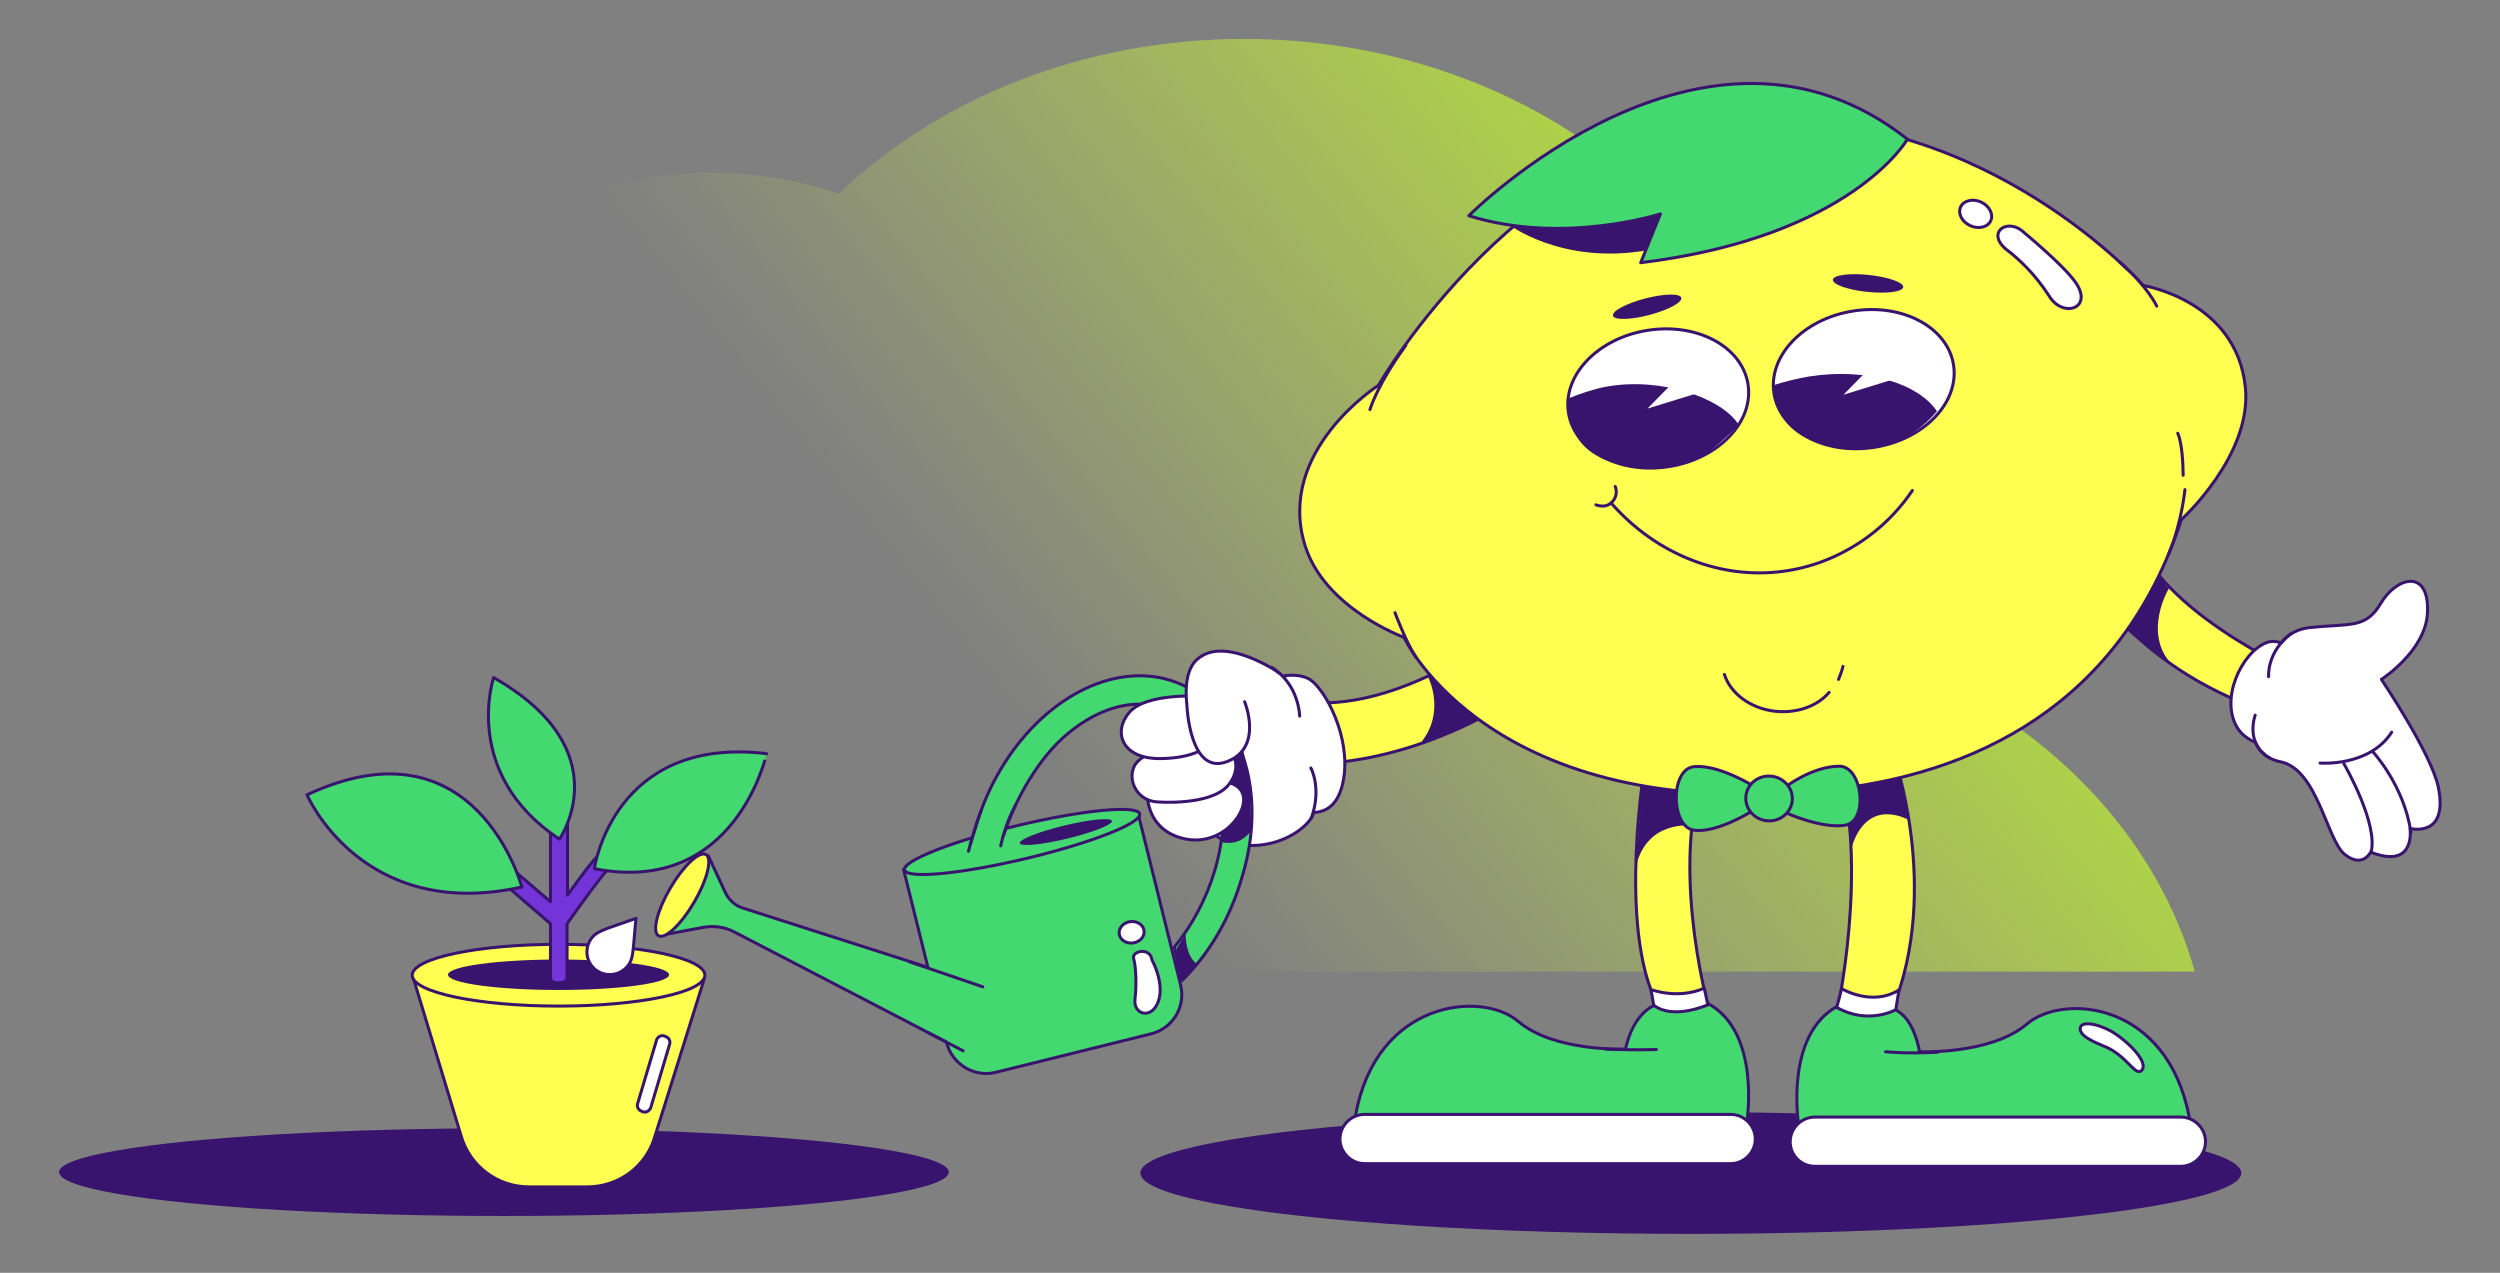 <?xml version="1.0" encoding="utf-8"?>
<!-- Generator: Adobe Illustrator 25.4.8, SVG Export Plug-In . SVG Version: 6.00 Build 0)  -->
<svg version="1.1" id="Layer_1" xmlns="http://www.w3.org/2000/svg" xmlns:xlink="http://www.w3.org/1999/xlink" x="0px" y="0px"
	 viewBox="0 0 558.6 284.4" style="enable-background:new 0 0 558.6 284.4;" xml:space="preserve">
<rect x="0" y="0" width="558.6" height="284.4" fill="#808080" stroke="none"/>
<style type="text/css">
	.st0{fill:url(#SVGID_1_);}
	.st1{fill:#39146E;}
	.st2{fill:#FFFF51;stroke:#39146E;stroke-width:0.68;stroke-linecap:round;stroke-linejoin:round;stroke-miterlimit:10;}
	.st3{fill:#7435D8;stroke:#39146E;stroke-width:0.68;stroke-linecap:round;stroke-linejoin:round;stroke-miterlimit:10;}
	.st4{fill:#44D970;stroke:#39146E;stroke-width:0.68;stroke-linecap:round;stroke-linejoin:round;stroke-miterlimit:10;}
	.st5{fill:#FFFFFF;stroke:#39146E;stroke-width:0.68;stroke-linecap:round;stroke-linejoin:round;stroke-miterlimit:10;}
	.st6{fill:#44D970;}
	.st7{fill:none;stroke:#39146E;stroke-width:0.68;stroke-linecap:round;stroke-linejoin:round;stroke-miterlimit:10;}
	.st8{fill:#FFFFFF;stroke:#39146E;stroke-width:0.68;stroke-linecap:round;stroke-linejoin:round;stroke-miterlimit:10;}
	.st9{fill:#44D970;stroke:#39146E;stroke-width:0.68;stroke-linecap:round;stroke-linejoin:round;stroke-miterlimit:10;}
	.st10{fill:#FFFFFF;}
	.st11{fill:#44D970;stroke:#39146E;stroke-width:0.68;stroke-linecap:round;stroke-linejoin:round;stroke-miterlimit:10;}
	.st12{fill:#FFFF51;stroke:#39146E;stroke-width:0.68;stroke-linecap:round;stroke-linejoin:round;stroke-miterlimit:9.999;}
	.st13{fill:#FFFFFF;stroke:#39146E;stroke-width:0.68;stroke-linecap:round;stroke-linejoin:round;stroke-miterlimit:10;}
	.st14{fill:#FFFFFF;stroke:#39146E;stroke-width:0.68;stroke-linecap:round;stroke-linejoin:round;stroke-miterlimit:10;}
</style>
<g>
	
		<linearGradient id="SVGID_1_" gradientUnits="userSpaceOnUse" x1="-338.065" y1="270.085" x2="50.337" y2="-41.338" gradientTransform="matrix(-1 0 0 -1 111.424 286.394)">
		<stop  offset="0" style="stop-color:#B5FB23"/>
		<stop  offset="0.528" style="stop-color:#DFF448;stop-opacity:0"/>
	</linearGradient>
	<path class="st0" d="M490.4,217.1H42c0-1.1-0.1-2.3-0.1-3.4c0-35.6,20.2-67.3,51.3-87.2c-4.3-7.9-6.8-16.7-6.8-26
		c0-34.2,32.7-61.9,73-61.9c9.9,0,19.4,1.7,28,4.7C209.6,22.1,241.9,8.7,278,8.7c66.8,0,121,46,121,102.7c0,9.8-1.6,19.3-4.7,28.3
		C441.8,147.1,479.4,177.8,490.4,217.1z"/>
	<ellipse class="st1" cx="377.8" cy="262.1" rx="123" ry="13.6"/>
	<ellipse class="st1" cx="112.6" cy="261.9" rx="99.4" ry="9.8"/>
	<path class="st2" d="M131.2,265.2h-13c-7.1,0-13.3-4.7-15.2-11.5l-10.6-35l64.9,0.2l-10.9,34.8
		C144.5,260.6,138.3,265.2,131.2,265.2z"/>
	<ellipse class="st2" cx="124.8" cy="217.9" rx="32.7" ry="6.9"/>
	<ellipse class="st1" cx="124.8" cy="217.8" rx="24.7" ry="3.4"/>
	<path class="st3" d="M135.5,190.8c-0.3-0.2-0.7-0.2-1,0c-0.8,0.4-0.6-0.7-7.7,9.2v-17.3c0-0.3-0.1-0.6-0.4-0.8
		c-1.6-1.3-3.4-0.3-3.4,1.3v18.3l-13.5-11.6c-0.8-0.7-2-0.6-2.6,0.2c-0.7,0.8-0.6,2,0.2,2.6l15.9,13.7v11.9c0,1,0.7,1.3,1.7,1.3
		s2-0.2,2-1.2v-12c3.8-5.4,8.1-11.2,9.1-12.1C136.9,193.6,137.1,191.8,135.5,190.8z"/>
	<path class="st4" d="M116.6,198.2c0,0-10.2-38.3-48-20.6C68.6,177.6,80.8,206.1,116.6,198.2z"/>
	<path class="st4" d="M132.8,194.1c0,0,4.2-29.8,38.5-25.7C171.3,168.3,164.5,200.3,132.8,194.1z"/>
	<path class="st4" d="M125,187.5c0,0,13.9-19.8-14.7-36.1C110.3,151.4,103,172.9,125,187.5z"/>
	<path class="st5" d="M293.4,182c0,0,4.2-25.1-9.4-32.8s-20.1-2.6-18.6,7.6s-0.1,28.4,8.7,31.2C283.6,191.1,291.9,185.6,293.4,182z"
		/>
	<path class="st6" d="M373.2,223.4c0,0-9,0.6-10,11c0,0-5.1,0-10.7-0.8c-3.4-0.5-7-1-9.6-2.8c-2.5-1.8-5-4-9-5.1
		c-6.4-1.8-15.2-1-22.8,6.6c-1.1,1.1-2,1.8-2.9,3.4c-13.5,23.6,2,19.8,2,19.8L390,254c0,0,5.5-25.1-10-30.3L373.2,223.4z"/>
	<path class="st2" d="M367.7,169.7c0,0-6.5,37.4,2.7,54.9c0,0,3.9,2.5,11.2-0.1c0,0-9.3-34,0.4-55.4L367.7,169.7z"/>
	<path class="st7" d="M370.2,224.4c-0.8,0.3-5.2,1.9-7,10c0,0-15.9,0.7-24-6.2s-31.7-4.7-36.3,21"/>
	<path class="st7" d="M390.3,250.8c0,0,3.3-20.1-8.7-26.6"/>
	<path class="st7" d="M370.1,234.5c0,0-5.3,0.2-11.3-0.1"/>
	<path class="st5" d="M386.7,260h-81.8c-3,0-5.5-2.5-5.5-5.5l0,0c0-3,2.5-5.5,5.5-5.5h81.8c3,0,5.5,2.5,5.5,5.5l0,0
		C392.2,257.5,389.7,260,386.7,260z"/>
	<path class="st6" d="M419,224c0,0,9,0.6,10,11c0,0,14.5,0.5,21.4-4.4c1.7-1.2,3.9-2.9,6.2-3.9c7.3-2.9,17.1-2.4,26.5,8.9
		c6.4,7.6,6.8,18.2,5.3,21.3c-1.9,3.8-6.6-0.9-6.6-0.9l-79.6-1.4c0,0-5.5-25.1,10-30.3L419,224z"/>
	<path class="st2" d="M423.1,168.7c0,0,10.6,29.9-0.2,56.6c0,0-6,2.6-12.2-0.3c0,0,8-38-2.1-59.5L423.1,168.7z"/>
	<path class="st7" d="M423.1,225.3c0.9,0.5,1.3,0.9,1.3,0.9s3.2,1.7,4.5,8.8c0,0,15.9,0.7,24-6.2s31.4-5.1,36.3,21"/>
	<path class="st7" d="M401.9,251.4c0,0-3.3-20.1,8.7-26.6"/>
	<path class="st7" d="M421.3,235c0,0,4.4,0.5,11.7,0.1"/>
	<path class="st5" d="M405.5,260.6h81.8c3,0,5.5-2.5,5.5-5.5l0,0c0-3-2.5-5.5-5.5-5.5h-81.8c-3,0-5.5,2.5-5.5,5.5l0,0
		C400,258.2,402.5,260.6,405.5,260.6z"/>
	<path class="st1" d="M378.7,175.3l-0.6,9.2c0,0-10.1-1.5-12.6,9.2l1.6-20.9L378.7,175.3z"/>
	<path class="st1" d="M426.8,183.4c0,0-9.4-5.9-13.1,6l-3.6-24l9.9,0.3l3.6,2.6L426.8,183.4z"/>
	<path class="st2" d="M466.8,129.4c0,0,11.5,22.3,45.9,31.6l4.1-9.1c0,0-32-13.2-39.4-31.4s-11.5,8.9-11.5,8.9"/>
	<path class="st1" d="M484.6,131.5c0,0-5.9,9.8,0.6,16.9c0,0-12.2-8.4-13.7-11.7c-1.5-3.4,6.3-13.5,6.3-13.5L484.6,131.5z"/>
	<path class="st2" d="M342.2,136.7c-1,0.2-28.6,24.3-53.1,19.8l2,14.1c0,0,20.7,1.8,46.7-14.1C363.9,140.5,342.2,136.7,342.2,136.7z
		"/>
	<path class="st1" d="M319.1,151.3c0,0,4.2,8-2,15.1l15.1-6.3l-3.3-11.8l-5.2,0.2L319.1,151.3z"/>
	<path class="st5" d="M513.1,145.9c0,0-3.4-3.6-6.7-2.3c-5.6,2.2-10.6,12.9-6.3,19.3c3.1,4.6,11.8,4.6,12,4.1
		S513.1,145.9,513.1,145.9z"/>
	<path class="st2" d="M487.4,116.1c0,0,15.9-14.4,14.3-29.6c-2-19.4-22.8-22.7-22.8-22.7s-34.5-39.1-86.3-36.9S308,86.1,308,86.1
		s-23,14.6-16.4,35.8c4.4,14.1,22.1,20.5,22.1,20.5s19.2,41.7,93.8,34.2C441,173.3,473.9,157.6,487.4,116.1z"/>
	
		<ellipse transform="matrix(0.988 -0.158 0.158 0.988 -9.42 59.512)" class="st8" cx="370.3" cy="89.1" rx="20.3" ry="15.4"/>
	
		<ellipse transform="matrix(0.988 -0.158 0.158 0.988 -8.167 66.696)" class="st8" cx="416.2" cy="84.8" rx="20.3" ry="15.4"/>
	<path class="st7" d="M360.9,108.7c0.7,1.7-0.2,3.6-1.8,4.2c-0.8,0.3-1.7,0.2-2.5-0.1"/>
	<path class="st7" d="M427.3,109.6c-4.8,7.1-11.7,12.7-20.2,15.9c-17.1,6.3-35.4,0.3-47.1-13.1"/>
	<path class="st7" d="M408.7,154.7c-2.6,3.1-7.3,4.8-12.3,4.2c-5.5-0.7-9.8-4.1-11.1-8.2"/>
	<path class="st7" d="M411.8,148.9c0,0.1-0.4,1.5-1,2.9"/>
	<path class="st4" d="M391.9,175.7c0,0-7.8-4.9-13.3-4.4c-5.5,0.4-5.3,13.5-0.1,14.2c5,0.7,12.7-4.1,12.7-4.1L391.9,175.7z"/>
	<path class="st4" d="M398.8,181.5c0,0,8,3.7,13.4,2.9s4-13.3-1.3-13.2c-6.1,0.1-11.9,4.6-11.9,4.6L398.8,181.5z"/>
	<ellipse transform="matrix(0.114 -0.994 0.994 0.114 172.697 550.878)" class="st9" cx="395.2" cy="178.6" rx="5" ry="5.2"/>
	<path class="st5" d="M287,151c0,0,3.9-0.7,6.2,1.2c3.9,3.3,9.2,14.5,6.6,23.7s-11.5,4.4-11.5,4.4L287,151z"/>
	<path class="st10" d="M285.5,150.5c0.5,0.4,6.6,6.6,6.9,7.2c0.4,0.5,1.9,13.2,1.9,13.2l-1.1,11.4l-5.7,0.5l-2.7-4.3l-0.6-14.2
		L285.5,150.5z"/>
	<path class="st7" d="M292.9,171.6c0,0,2.5,4.5,0.1,11.2"/>
	<path class="st7" d="M290.4,160c0,0-0.1-7.1-6.3-10.9"/>
	<path class="st5" d="M507.5,149.9c0,0,0.1-8.8,8.8-9.7c8.7-0.9,12.3,0.3,15.6-5.3c3.6-6.1,10.9-7.9,10.5,1.9
		c-0.3,8.6-10.3,15-10.3,15s11.1,16.5,12.7,24c2.4,11.6-6.3,9.3-6.3,9.3s1.4,9.3-8.8,5.3c0,0-1.8,3.7-5.8,0.5s-6.1-19.1-14.4-20.7
		C501.3,168.6,501.4,157.6,507.5,149.9z"/>
	<path class="st5" d="M518.4,170.5c0,0,11,0.9,16-6.9"/>
	<path class="st5" d="M530.3,168.1c0,0,6.9,7.5,8.4,17.9"/>
	<path class="st5" d="M523.7,170.6c0.4,0.7,7.7,13.5,6.1,19.8"/>
	<polygon class="st10" points="507.6,144.5 512.8,143.2 509.5,156.8 507.2,159.1 506.1,165.7 503.2,165.2 502.3,163.6 501.8,151.2 	
		"/>
	<path class="st7" d="M506.9,151.2c0,0-0.5-5.5,5.1-9.7"/>
	<path class="st7" d="M503.9,159.8c0,0-2.4,6.4,3.3,9.6"/>
	<ellipse transform="matrix(0.967 -0.254 0.254 0.967 -5.29 95.896)" class="st1" cx="368.1" cy="68.4" rx="7.9" ry="1.9"/>
	<ellipse transform="matrix(0.105 -0.995 0.995 0.105 310.408 471.774)" class="st1" cx="417.2" cy="63.5" rx="1.9" ry="7.9"/>
	<path class="st1" d="M337.8,50.6c0,0,13.7,10,34.8,4.3s10.2-15.4,10.2-15.4L337.8,50.6z"/>
	<path class="st4" d="M426.2,31.1c0,0-12.4,21.8-59.6,27.6l4.4-10.9c0,0-21.8,7-42.8,0.4C328.3,48.1,380.8-4.7,426.2,31.1z"/>
	<path class="st2" d="M306.1,91.5c0,0,1.6-5.5,8-14.3"/>
	<path class="st2" d="M311.7,136.9c0,0,2.4,6.5,4.7,10"/>
	<path class="st2" d="M481.9,68.4c0,0-1.8-4.1-8.2-9.8"/>
	<path class="st2" d="M488.2,109.4c0,0-0.7,7.4-3.6,14.3"/>
	<path class="st2" d="M487.8,106.2c0-2.2-0.2-7.1-1.2-9.4"/>
	<path class="st1" d="M404.3,84.1c-2.4,0.4-5.7,1.2-7.8,1.9c-1,2.8,0.7,4.2,1.5,6.3c2.2,5.8,12.6,9.8,23.7,6.9
		c4.6-1.2,8.2-3.9,11.1-7.3C428.7,85.8,417.5,82.1,404.3,84.1z"/>
	<path class="st1" d="M358.9,86.4c-2.4,0.4-6.3,1.7-8.4,2.6c-1.1,2.6,0.4,4.8,1.3,7.4c2.8,7.2,14.9,10.1,25.8,6.6
		c4.5-1.4,8.2-5.4,10.9-8.1C384.6,88.8,371,84.2,358.9,86.4z"/>
	<path class="st4" d="M263.8,220.1l-9.6-38.7c0-0.1-0.1-0.1-0.1-0.1L202,194.2c-0.1,0-0.1,0.1-0.1,0.1l5.4,21.7
		c0,0.1-0.1,0.1-0.1,0.1L166,202.9c-1.7-0.5-3.1-1.8-3.9-3.4l-3.8-8.2c0-0.1-0.1-0.1-0.2,0L148,208.8c0,0.1,0,0.2,0.1,0.1l9.1-1.7
		c2.3-0.4,4.7-0.1,6.8,1l47.4,24.6c0,0,0,0,0.1,0.1l0,0c1.2,4.9,6.2,7.9,11,6.7l34.7-8.6C262,229.8,265,225,263.8,220.1z"/>
	
		<ellipse transform="matrix(0.973 -0.232 0.232 0.973 -37.396 58.069)" class="st11" cx="228.3" cy="188.1" rx="27" ry="3.8"/>
	
		<ellipse transform="matrix(0.972 -0.235 0.235 0.972 -37.043 61.296)" class="st1" cx="238.2" cy="185.8" rx="10.6" ry="1.5"/>
	
		<ellipse transform="matrix(0.505 -0.863 0.863 0.505 -97.092 230.672)" class="st12" cx="152.5" cy="199.9" rx="10.5" ry="3.1"/>
	<path class="st4" d="M274.8,162.7c-3.7-6.1-9.2-10-15.7-11.3c-8.1-1.5-16.8,1.2-24.6,7.6c-7.5,6.2-13.4,15.3-16.4,25.5
		c-0.2,0.5-1.5,4.8-1.6,5.3c2.2,0.9,5.5,0,7.3-1.7c2.8-9.6,8.6-19.1,14.8-24.2c5.7-4.7,11.8-7,17.5-6.5c0.6,0,1.2,0.1,1.8,0.2
		c4.7,0.9,8.7,3.8,11.5,8.3c4.4,7.3,5.2,18,2,28.7c-1.9,6.3-5,12.1-8.9,16.9c0,0,0,0.1-0.1,0.1l1.7,7.5c6.1-6,10.7-13.9,13.3-22.7
		C281.3,184,280.3,171.7,274.8,162.7z"/>
	<polygon class="st6" points="215.4,189 225.3,186.7 225.4,189.6 222.5,190.9 213.7,192.7 	"/>
	<line class="st7" x1="215.2" y1="234.8" x2="207.5" y2="230.8"/>
	<path class="st7" d="M216.4,190.2c0,0,1.5-5.8,2.8-9"/>
	<path class="st7" d="M223.6,189c0,0,0.9-4.6,3.3-9.1"/>
	<path class="st1" d="M264.9,208.7c0,0-0.1,5.1,2.8,6.9l-3.5,3.7l-1.4-7.2L264.9,208.7z"/>
	<path class="st1" d="M272.8,188.1c0,0,3.9,1.4,6.8-2.5l-0.2-5.7l0.3-2.8l-2.1-10.4l-5.4,4.1L272.8,188.1z"/>
	<path class="st5" d="M256.4,177.8c0,0-0.2,7.7,8.2,9.6s14.7-6.1,13-10.2c-1.7-3.9-8.3-2.1-8.3-2.1L256.4,177.8z"/>
	<path class="st5" d="M257.8,179.1c1.2,0.2,12.6,0.9,16.5-3.5c3.8-4.3,1.8-10.5-6.9-10.3s-9.5,2.1-12.7,4.4
		C251.4,172.2,252.9,178.2,257.8,179.1z"/>
	<path class="st5" d="M269.8,155.7c-1.2-0.2-13.5-1-17.4,3.4c-3.8,4.3-1.9,10.5,6.9,10.4c8.7-0.1,12.3-3.3,13.7-7
		C274.2,158.7,274.1,156.5,269.8,155.7z"/>
	<path class="st5" d="M268.5,146.6c-0.5,0.4-4.3,1.9-3.3,11c0,0,0.6,15.7,8.9,12.6c8.3-3.1,4-13.4,4-13.4"/>
	<line class="st7" x1="219.6" y1="220.5" x2="203.2" y2="214.9"/>
	<path class="st5" d="M133.1,216.7c-2.2-1.7-2.6-4.9-0.9-7.1c0.6-0.8,1.5-1.4,3.6-2.2l6.3-2.2l-0.6,6.7c-0.2,2.2-0.6,3.2-1.3,4
		C138.5,218,135.3,218.4,133.1,216.7z"/>
	<path class="st5" d="M257.4,214.5c0,0,2.9,5.2,1.4,9.3s-5.6,2.9-5.2-0.5c0.4-3.5,0.2-7.4-0.3-9.1S257,211.5,257.4,214.5z"/>
	
		<ellipse transform="matrix(0.992 -0.13 0.13 0.992 -24.978 34.742)" class="st13" cx="252.8" cy="208.1" rx="2.8" ry="2.4"/>
	<path class="st5" d="M452.3,52c0,0,8.6,7.1,11.4,11c4.2,5.9-2.7,8.2-5.8,3.2c-3.1-4.9-7-8.5-9.4-10.3C443.5,52,448.6,48.4,452.3,52
		z"/>
	
		<ellipse transform="matrix(0.414 -0.91 0.91 0.414 215.122 429.854)" class="st14" cx="441.6" cy="47.8" rx="2.9" ry="3.7"/>
	<path class="st5" d="M464.8,229.8c-0.1,1.7,3,3,5.4,4c4.9,1.9,6.9,6.8,8.3,5.4c1.8-1.8-3.2-6.7-6.8-8.8
		C468.4,228.6,464.9,228.1,464.8,229.8z"/>
	<path class="st10" d="M376.3,83.2c-0.5,0.2-8.2,8.1-8.2,8.1l14.9-4.6L376.3,83.2z"/>
	<path class="st10" d="M420.1,80.1c-0.5,0.2-8.2,8.1-8.2,8.1l14.9-4.6L420.1,80.1z"/>
	<path class="st5" d="M143.6,248.4l-0.2-0.1c-0.7-0.2-1.2-1-0.9-1.8l4.2-14.1c0.2-0.7,1-1.2,1.8-0.9l0.2,0.1c0.7,0.2,1.2,1,0.9,1.8
		l-4.2,14.1C145.1,248.2,144.4,248.7,143.6,248.4z"/>
	<path class="st5" d="M368.9,221.1c0,0,5.9,2.3,11.9-0.3l0.8,3.7c0,0-7.7,3.5-12.1,0.1L368.9,221.1z"/>
	<path class="st5" d="M411.5,220.9c0,0,6.7,4.1,12.8,0.3l-0.7,4.4c0,0-6.1,3.5-13.2-0.5L411.5,220.9z"/>
</g>
</svg>
